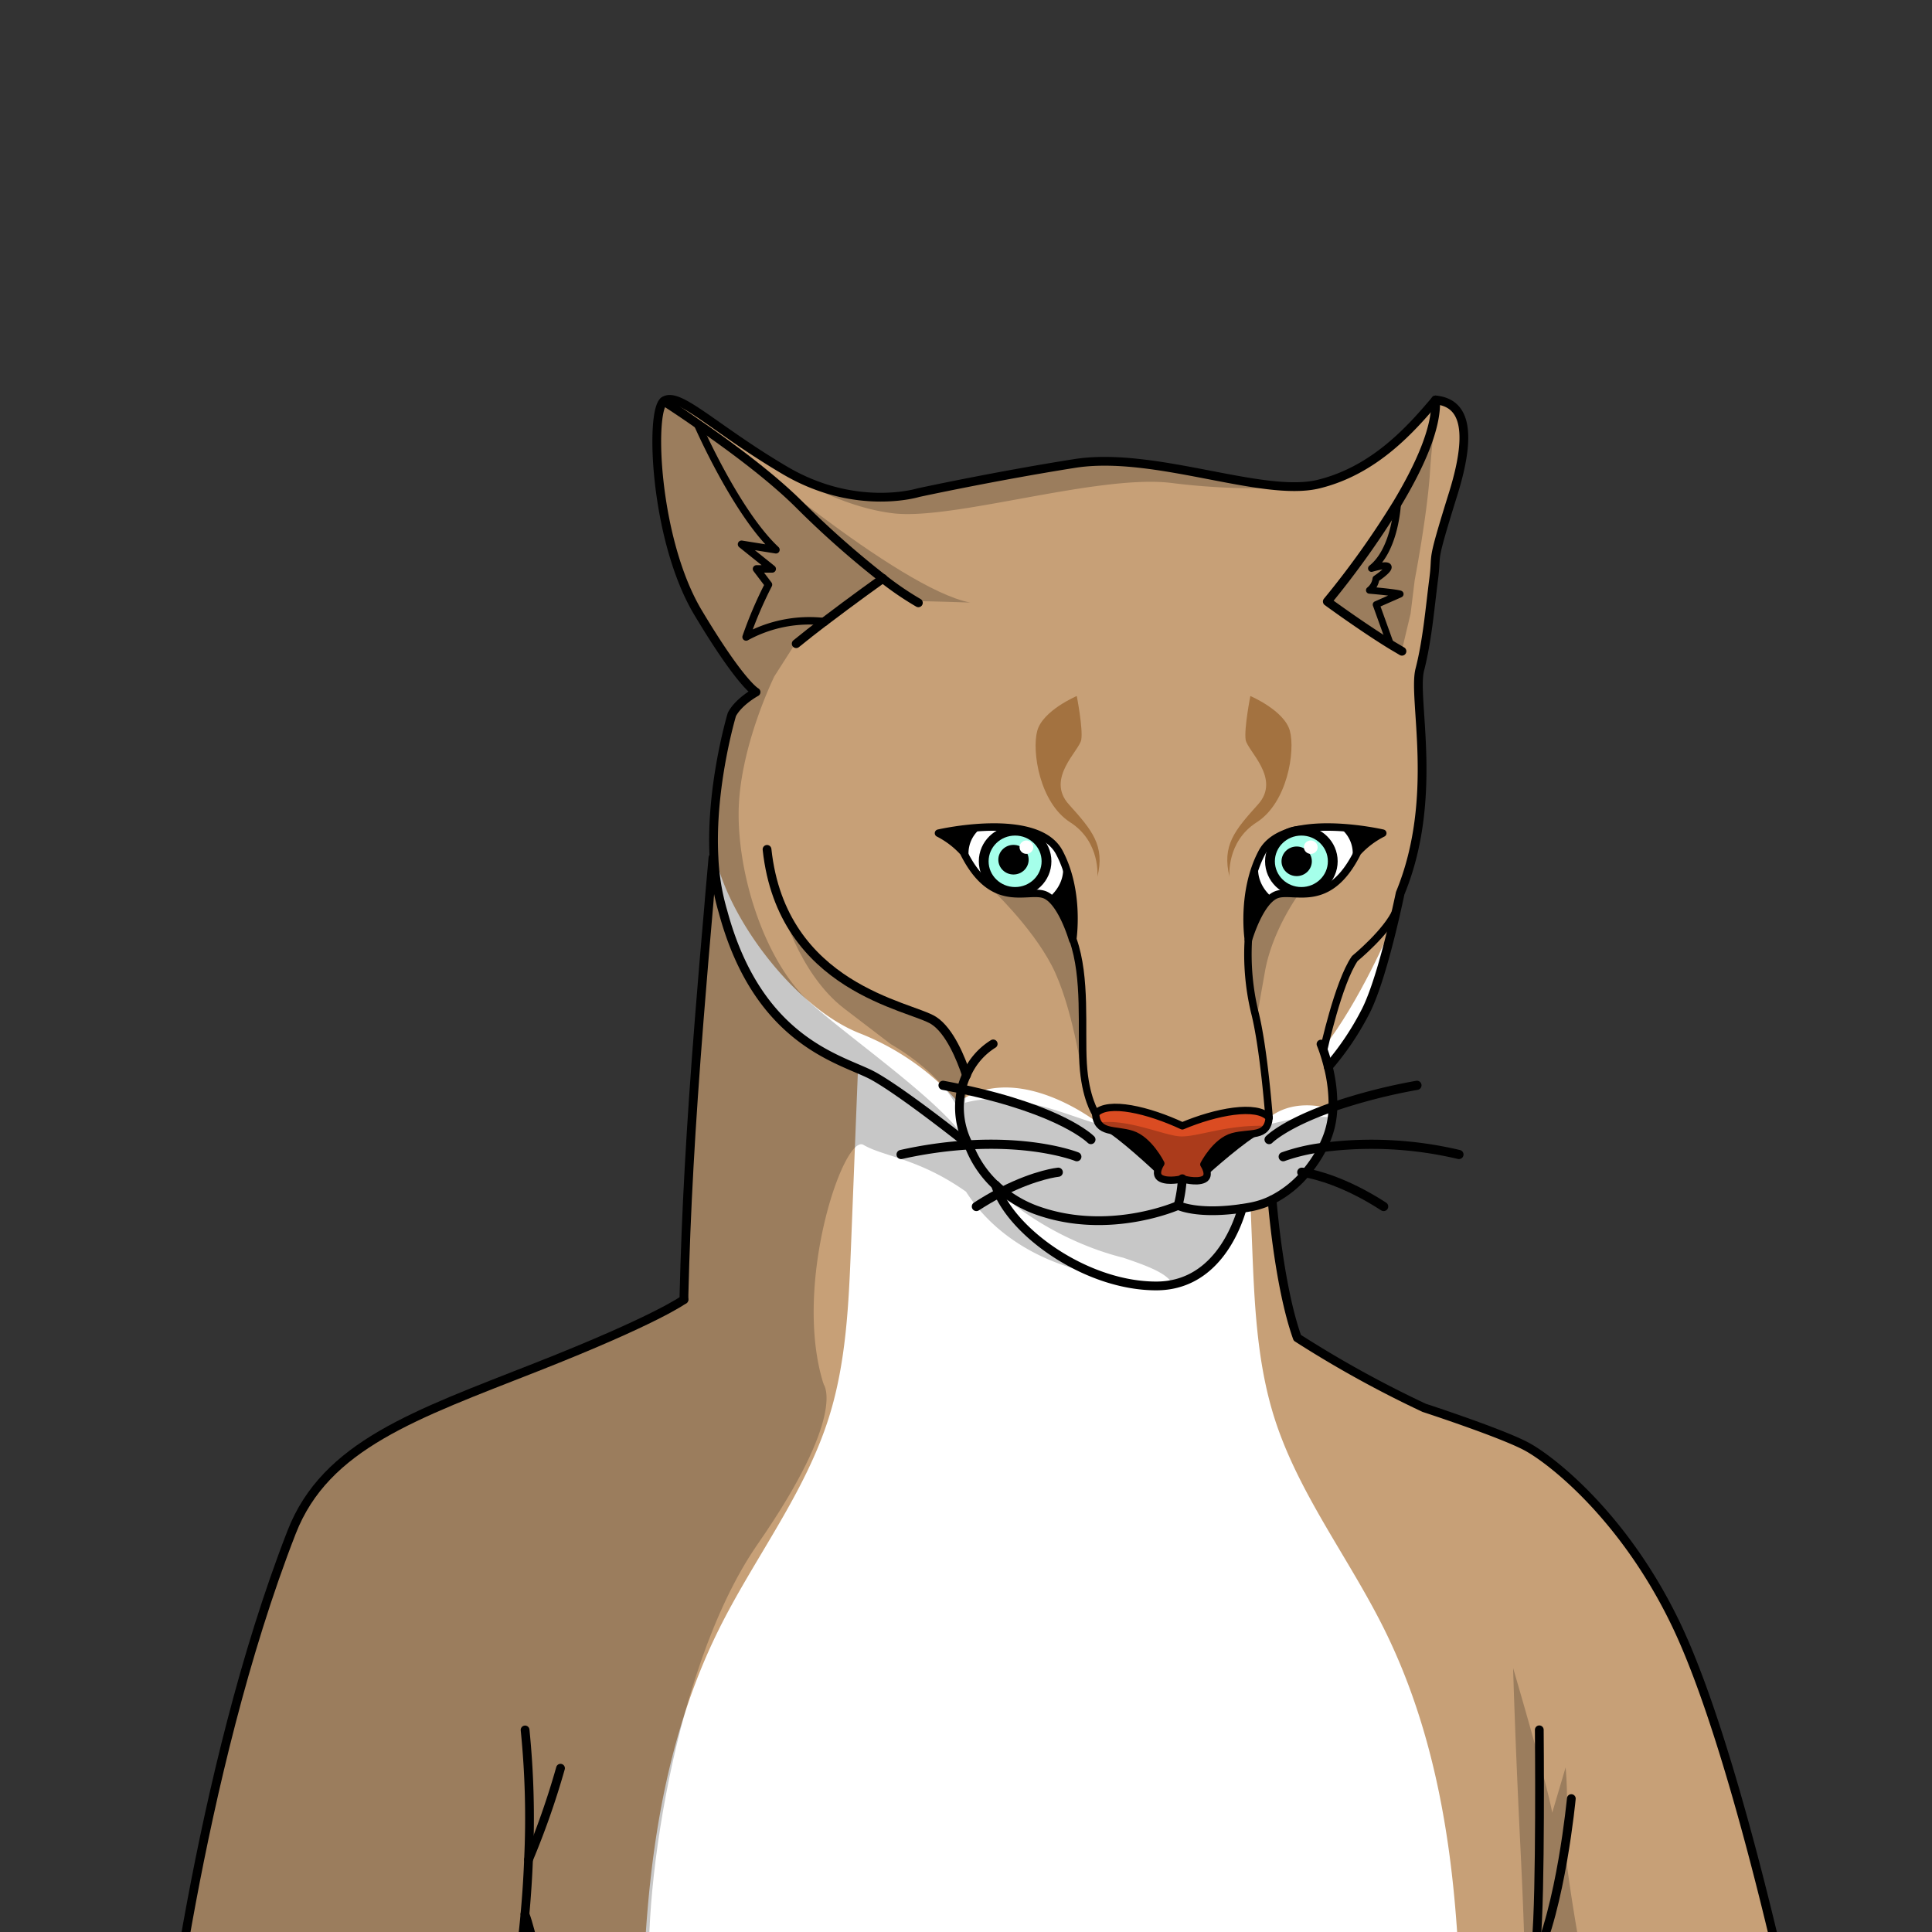 <svg xmlns="http://www.w3.org/2000/svg" viewBox="0 0 432 432">
  <rect x="0" y="0" width="432" height="432" fill="#333333" stroke="none"/>
  <defs>
    <style>.BUNTAI_PUMA_BODY_PUMA_BODY_8_a{isolation:isolate;}.BUNTAI_PUMA_BODY_PUMA_BODY_8_b{fill:#c7a077;}.BUNTAI_PUMA_BODY_PUMA_BODY_8_c{fill:#fff;}.BUNTAI_PUMA_BODY_PUMA_BODY_8_d,.BUNTAI_PUMA_BODY_PUMA_BODY_8_f,.BUNTAI_PUMA_BODY_PUMA_BODY_8_h,.BUNTAI_PUMA_BODY_PUMA_BODY_8_j,.BUNTAI_PUMA_BODY_PUMA_BODY_8_k,.BUNTAI_PUMA_BODY_PUMA_BODY_8_l{fill:none;stroke:#000;stroke-linecap:round;}.BUNTAI_PUMA_BODY_PUMA_BODY_8_d,.BUNTAI_PUMA_BODY_PUMA_BODY_8_h,.BUNTAI_PUMA_BODY_PUMA_BODY_8_j,.BUNTAI_PUMA_BODY_PUMA_BODY_8_k,.BUNTAI_PUMA_BODY_PUMA_BODY_8_l{stroke-linejoin:round;}.BUNTAI_PUMA_BODY_PUMA_BODY_8_d{stroke-width:1.67px;}.BUNTAI_PUMA_BODY_PUMA_BODY_8_e{fill:#a5ffea;}.BUNTAI_PUMA_BODY_PUMA_BODY_8_f{stroke-miterlimit:10;stroke-width:2.19px;}.BUNTAI_PUMA_BODY_PUMA_BODY_8_g{fill:#db4c22;}.BUNTAI_PUMA_BODY_PUMA_BODY_8_h{stroke-width:1.63px;}.BUNTAI_PUMA_BODY_PUMA_BODY_8_i{fill:#a37240;}.BUNTAI_PUMA_BODY_PUMA_BODY_8_j{stroke-width:2.05px;}.BUNTAI_PUMA_BODY_PUMA_BODY_8_k{stroke-width:1.96px;}.BUNTAI_PUMA_BODY_PUMA_BODY_8_l{stroke-width:1.54px;}.BUNTAI_PUMA_BODY_PUMA_BODY_8_m{opacity:0.22;mix-blend-mode:multiply;}</style>
  </defs>
  <g class="BUNTAI_PUMA_BODY_PUMA_BODY_8_a">
    <path class="BUNTAI_PUMA_BODY_PUMA_BODY_8_b" d="M374.8,363.3c-11.52-24.09-27.82-36.8-33.41-39.83s-22.95-8.68-22.95-8.68a246.79,246.79,0,0,1-28.36-15.66c-4.15-11.59-5.63-30.83-5.63-30.83h0a23.59,23.59,0,0,0,7.5-6h0a30.13,30.13,0,0,0,3.79-5.67c.31-.6.46-1,.46-1a19.81,19.81,0,0,0,1.84-8.11h0a34.28,34.28,0,0,0-1.05-8.94,62.53,62.53,0,0,0,8.24-12.2c2.81-5.38,5.62-16.8,7-22.79h0c.53-2.33.84-3.84.84-3.84,8.81-21.4,2.72-43.5,4.39-50s2.27-13.87,3.11-20.31-.83-2.34,4.35-19,1.09-20.48-3.93-21c-5.35,6.35-13.56,15.72-26.18,18.82s-36.69-7.44-54.6-4.6-34.92,6.52-34.92,6.52-14,4.4-29.86-5-23.74-17.72-27-15.49S146.32,120.81,156,137s13,17.83,13,17.83-3.86,2-5.4,5c0,0-4.89,16.08-4,32h-.17q-.44,4.81-.83,9.35s0,.08,0,.13c-.86,9.81-1.61,18.67-2.25,26.83-1.93,24.42-2.93,42.6-3.4,61.46,0,.15,0,.22,0,.22h0c0,.28,0,.57,0,.85,0,0-5.92,4.45-33,15.11s-47.12,17.43-54.7,36.87c-21.32,54.7-28.84,124.6-28.84,124.6H110A203.54,203.54,0,0,0,117.38,428c1.54,4,3.25,13.65,5.58,18.68,2.24,4.81,3.74,15.85,4.28,20.36l16.34-.18,183.08-2,14.38-.15c-.53-8.65.53-15.35,1.53-22.75l3.89,22.69,57-.59S389.48,394,374.8,363.3Z" />
    <path class="BUNTAI_PUMA_BODY_PUMA_BODY_8_c" d="M326.66,464.89l-183.08,2c-.27-35.3,1.58-71.14,17.13-102.5,7.94-16,19.28-30.43,24.64-47.47,3.88-12.33,4.43-25.43,4.94-38.35L191.85,239c1.36.58,2.56,1.1,3.51,1.63,6.69,3.73,20.85,15,21.29,15.37h0a23.75,23.75,0,0,0,6,9h0a14.51,14.51,0,0,0,.7,1.85h0c4.33,9.61,20.18,20.69,35.23,20.69,12.92,0,17.81-12.47,19.21-17.32.6-.09,1.21-.19,1.85-.31.11,2.88.23,5.75.34,8.63.51,12.92,1.05,26,4.93,38.35,5.36,17,16.71,31.46,24.64,47.47C324.78,395.12,326.85,430.23,326.66,464.89Z" />
    <path class="BUNTAI_PUMA_BODY_PUMA_BODY_8_c" d="M283.77,249.91c-1.57,4-4.48,2.79-8.65,5.46s-5.37,8-5.37,8l-5.65.55s-4.4-.16-4.53-.48-1.36-2.26-1.36-2.26-5.48-6.46-6.77-7.25-5.77-2.72-5.77-2.72-16.91-13.47-30.21-5.55c-.6,5.36,1.25,13.56,6.14,18.54a21.85,21.85,0,0,0,4.28,3.26l-2.2-.07s9.47,15.43,26.13,18.81,22.35-3.07,25.19-9.14a20.85,20.85,0,0,0,2-6.69l1-.1c8.35-1.05,16.22-9.87,17.83-13.19a23.1,23.1,0,0,0,2.15-9S289.89,245.07,283.77,249.91Z" />
    <path class="BUNTAI_PUMA_BODY_PUMA_BODY_8_c" d="M297.67,237.79c9.47-9.62,10.63-20.5,13.25-30.07,0,0-6.81,16.19-15.14,26.78l1.66,2.89C297.67,237.79,297.58,237.87,297.67,237.79Z" />
    <path class="BUNTAI_PUMA_BODY_PUMA_BODY_8_c" d="M192.11,231c-15.29-6.12-30.82-27.76-32.58-42,1,17.94,5,29.65,15.47,39.35s19.9,11.35,27,16.58,13.22,10.42,13.22,10.42-.61-6,0-7.75A57.4,57.4,0,0,0,192.11,231Z" />
    <path class="BUNTAI_PUMA_BODY_PUMA_BODY_8_c" d="M209.85,186.3s22-5.08,27,4.28c4.71,8.85,3,19.58,3,19.58s-2.59-9-6.51-10.18-11.56,3.42-17.91-9.42A19.47,19.47,0,0,0,209.85,186.3Z" />
    <path class="BUNTAI_PUMA_BODY_PUMA_BODY_8_d" d="M209.85,186.3s22-5.08,27,4.28c4.71,8.85,3,19.58,3,19.58s-2.59-9-6.51-10.18-11.56,3.42-17.91-9.42A19.47,19.47,0,0,0,209.85,186.3Z" />
    <path class="BUNTAI_PUMA_BODY_PUMA_BODY_8_e" d="M227,185.74a6.85,6.85,0,1,1-7,6.85A6.94,6.94,0,0,1,227,185.74Z" />
    <ellipse cx="226.62" cy="192.23" rx="3.39" ry="3.31" />
    <ellipse class="BUNTAI_PUMA_BODY_PUMA_BODY_8_c" cx="229.51" cy="189.43" rx="1.54" ry="1.5" />
    <ellipse class="BUNTAI_PUMA_BODY_PUMA_BODY_8_f" cx="226.98" cy="192.59" rx="7.02" ry="6.85" />
    <path d="M219.19,185.3a7.06,7.06,0,0,0-2.09,8.21,32.92,32.92,0,0,0-5.8-7A58.41,58.41,0,0,1,219.19,185.3Z" />
    <path d="M237.67,193.66s.73,3.74-3.08,7a52.42,52.42,0,0,1,4.93,6.51,52.75,52.75,0,0,0-.21-8.7A13.23,13.23,0,0,0,237.67,193.66Z" />
    <path class="BUNTAI_PUMA_BODY_PUMA_BODY_8_c" d="M309.19,186.3s-22-5.08-27,4.28c-4.71,8.85-3.05,19.58-3.05,19.58s2.59-9,6.52-10.18,11.55,3.42,17.9-9.42A19.45,19.45,0,0,1,309.19,186.3Z" />
    <path class="BUNTAI_PUMA_BODY_PUMA_BODY_8_d" d="M309.19,186.3s-22-5.08-27,4.28c-4.71,8.85-3.05,19.58-3.05,19.58s2.59-9,6.52-10.18,11.55,3.42,17.9-9.42A19.45,19.45,0,0,1,309.19,186.3Z" />
    <path class="BUNTAI_PUMA_BODY_PUMA_BODY_8_e" d="M291,185.74a6.85,6.85,0,1,0,7,6.85A6.93,6.93,0,0,0,291,185.74Z" />
    <ellipse cx="289.94" cy="192.59" rx="3.39" ry="3.31" />
    <ellipse class="BUNTAI_PUMA_BODY_PUMA_BODY_8_c" cx="293.09" cy="189.43" rx="1.54" ry="1.5" />
    <ellipse class="BUNTAI_PUMA_BODY_PUMA_BODY_8_f" cx="290.99" cy="192.59" rx="7.02" ry="6.85" />
    <path d="M299.84,185.3a7.07,7.07,0,0,1,2.1,8.21,32.92,32.92,0,0,1,5.8-7A58.67,58.67,0,0,0,299.84,185.3Z" />
    <path d="M281.37,193.66s-.73,3.74,3.08,7a53.26,53.26,0,0,0-4.94,6.51,53.18,53.18,0,0,1,.22-8.7A13,13,0,0,1,281.37,193.66Z" />
    <path class="BUNTAI_PUMA_BODY_PUMA_BODY_8_g" d="M264.37,251.75s8.5-3.88,13.67-3.47,5.74,1.63,5.74,1.63a3.41,3.41,0,0,1-3.19,3.68c-3.52.49-8.66,1-10.84,5.38-.38,1.73.44,3.15-.41,4.06s-5.24.93-5.24.93-5.53.09-5.31-1.88S259,260,259,260s-1.66-5.55-6.78-6.58-6.14-1-7-4.22C248.05,247.06,256.29,247.92,264.37,251.75Z" />
    <path class="BUNTAI_PUMA_BODY_PUMA_BODY_8_h" d="M264.37,251.75c7.48-3.16,16.69-4.94,19.41-1.84-.37,4.56-4.27,3.18-8.12,4.24s-6.48,6.22-6.48,6.22,1.68,2.51,0,3.33-4.81-.11-4.81-.11-3.12.78-4.8-.11,0-3.33,0-3.33-2.63-5.29-6.48-6.52-7.75,0-8.12-4.61C247.69,246,256.9,248.25,264.37,251.75Z" />
    <path d="M272.22,256.68c2.51-2.41,3.44-2.53,9.74-3.24-3,1.21-11.62,8.93-11.62,8.93l-.59-2S269.7,259.1,272.22,256.68Z" />
    <path d="M256.53,256.32c2.52,2.53,2.47,3.79,2.47,3.79l-.59,2s-8.63-8.12-11.62-9.47C253.09,253.63,254,253.79,256.53,256.32Z" />
    <path class="BUNTAI_PUMA_BODY_PUMA_BODY_8_i" d="M278.53,165.42c-.38-2.47,1.05-9.79,1.05-9.79s7.6,3.23,8.84,7.79-.57,16.08-7.42,20.45-6.08,12.18-6.08,12.18c-1.72-7,1.14-10.37,6.37-16.17S278.91,167.89,278.53,165.42Z" />
    <path class="BUNTAI_PUMA_BODY_PUMA_BODY_8_i" d="M231.93,163.42c1.23-4.56,8.84-7.79,8.84-7.79s1.43,7.32,1,9.79-8,8.66-2.76,14.46,8.08,9.22,6.37,16.17c0,0,.76-7.8-6.08-12.18S230.69,168,231.93,163.42Z" />
    <path class="BUNTAI_PUMA_BODY_PUMA_BODY_8_j" d="M243.93,254.81s-6.31-6.51-28.9-11.3c-1.33-.28-2.71-.56-4.16-.83" />
    <path class="BUNTAI_PUMA_BODY_PUMA_BODY_8_j" d="M240.78,258.64S232,255.1,216.66,256a95.24,95.24,0,0,0-15.17,2.15" />
    <path class="BUNTAI_PUMA_BODY_PUMA_BODY_8_j" d="M236.63,262.11s-4.95.48-12.42,4.27c-.29.14-.59.29-.89.46q-2.35,1.23-5,2.94" />
    <path class="BUNTAI_PUMA_BODY_PUMA_BODY_8_j" d="M283.77,254.81s3.43-3.54,14.28-7.31a128,128,0,0,1,18.78-4.82" />
    <path class="BUNTAI_PUMA_BODY_PUMA_BODY_8_j" d="M286.93,258.64a41.73,41.73,0,0,1,8.82-2.07,84.85,84.85,0,0,1,30.47,1.58" />
    <path class="BUNTAI_PUMA_BODY_PUMA_BODY_8_j" d="M291.08,262.11s.3,0,.87.14c2.28.4,8.91,2,17.44,7.53" />
    <path class="BUNTAI_PUMA_BODY_PUMA_BODY_8_k" d="M216.65,256c-.44-.35-14.6-11.64-21.29-15.37s-25.7-7.07-33.71-36.83a50,50,0,0,1-2-12.05c-.86-15.88,4-32,4-32,1.54-2.92,5.4-5,5.4-5s-3.34-1.67-13-17.83-10.81-45-7.57-47.25,11.14,6.13,27,15.49,29.86,5,29.86,5,17-3.68,34.92-6.52,42,7.69,54.6,4.6S315.62,95.78,321,89.43c5,.5,9.11,4.35,3.93,21s-3.52,12.55-4.35,19-1.43,13.79-3.11,20.31,4.42,28.62-4.39,50c0,0-.31,1.51-.84,3.84-1.35,6-4.16,17.41-7,22.79a62.53,62.53,0,0,1-8.24,12.2" />
    <line class="BUNTAI_PUMA_BODY_PUMA_BODY_8_k" x1="216.67" y1="255.99" x2="216.66" y2="255.99" />
    <path class="BUNTAI_PUMA_BODY_PUMA_BODY_8_d" d="M283.77,249.91s-1.18-15.75-3.23-23.67a55.6,55.6,0,0,1-1.41-16.08" />
    <path class="BUNTAI_PUMA_BODY_PUMA_BODY_8_k" d="M222.61,265a23.75,23.75,0,0,1-6-9h0A18.1,18.1,0,0,1,215,243.51a16.78,16.78,0,0,1,1.08-3.09,15.37,15.37,0,0,1,6-7" />
    <path class="BUNTAI_PUMA_BODY_PUMA_BODY_8_k" d="M295.38,233.46s.23.53.55,1.46.7,2.14,1.07,3.63a34.28,34.28,0,0,1,1.05,8.94h0a19.81,19.81,0,0,1-1.84,8.11s-.15.36-.46,1a30.13,30.13,0,0,1-3.79,5.67h0a23.59,23.59,0,0,1-7.5,6,18.29,18.29,0,0,1-4.83,1.61c-.64.12-1.26.22-1.86.31-10.07,1.51-14.34-.65-14.34-.65s-15.24,6.8-31.29,1.19a26.74,26.74,0,0,1-7.92-4.37h0c-.56-.45-1.09-.91-1.59-1.39" />
    <path class="BUNTAI_PUMA_BODY_PUMA_BODY_8_k" d="M222.61,265h0a14.51,14.51,0,0,0,.7,1.85h0c4.33,9.61,20.18,20.69,35.23,20.69,12.92,0,17.81-12.47,19.21-17.32" />
    <path class="BUNTAI_PUMA_BODY_PUMA_BODY_8_k" d="M321,89.43c.32,6.28-3.69,15-8.53,23.07a194,194,0,0,1-15.68,22s7.78,5.7,14.2,9.64c.87.53,1.7,1,2.49,1.48" />
    <path class="BUNTAI_PUMA_BODY_PUMA_BODY_8_k" d="M148.44,89.72s3.07,1.93,7.45,5h0c6.59,4.53,16.15,11.49,22.63,17.92a207.48,207.48,0,0,0,18.9,16.74,68.3,68.3,0,0,0,7.93,5.41" />
    <path class="BUNTAI_PUMA_BODY_PUMA_BODY_8_k" d="M184.3,139c-2.21,1.69-4.39,3.39-6.27,4.93" />
    <path class="BUNTAI_PUMA_BODY_PUMA_BODY_8_k" d="M197.43,129.34s-6.67,4.75-13.12,9.67" />
    <path class="BUNTAI_PUMA_BODY_PUMA_BODY_8_k" d="M263.42,269.57h0a31.41,31.41,0,0,0,.95-6" />
    <path class="BUNTAI_PUMA_BODY_PUMA_BODY_8_l" d="M312.49,112.53s-.42,10.31-5.82,14.57c7.78-2.18,1,2.31,1,2.31a3.91,3.91,0,0,1-1.46,2.57c6.35.56,6.86.85,6.86.85l-5.35,2.36,3.24,9" />
    <path class="BUNTAI_PUMA_BODY_PUMA_BODY_8_d" d="M155.89,94.67h0c.26.61,8.72,19.92,17.61,28.26l-7.69-1.23,6.86,5.51h-3.51l2.67,3.52a90.75,90.75,0,0,0-5,11.7A29.5,29.5,0,0,1,184.3,139h0" />
    <path class="BUNTAI_PUMA_BODY_PUMA_BODY_8_k" d="M171.51,189.92c3.34,31.11,32.09,34.93,37.27,38.27,3.59,2.31,6.12,8.58,7.33,12.23" />
    <path class="BUNTAI_PUMA_BODY_PUMA_BODY_8_d" d="M295.93,234.92s3.29-15.2,7-20.58c0,0,7.31-6,9.31-10.78" />
    <path class="BUNTAI_PUMA_BODY_PUMA_BODY_8_d" d="M245,249s-2.36-3.5-2.81-11.19.72-19.23-2.26-27.67" />
    <path class="BUNTAI_PUMA_BODY_PUMA_BODY_8_k" d="M110,467.17H36.38s7.52-69.9,28.84-124.6c7.58-19.44,27.61-26.21,54.7-36.87s33-15.11,33-15.11" />
    <path class="BUNTAI_PUMA_BODY_PUMA_BODY_8_k" d="M284.45,268.3s1.48,19.24,5.63,30.83a246.79,246.79,0,0,0,28.36,15.66s17.36,5.66,22.95,8.68,21.89,15.74,33.41,39.83c14.68,30.71,28.66,100.79,28.66,100.79l-57,.59" />
    <path class="BUNTAI_PUMA_BODY_PUMA_BODY_8_k" d="M152.94,290.6h0c0-.28,0-.57,0-.85h0s0-.07,0-.22c.47-18.86,1.47-37,3.4-61.46.64-8.16,1.39-17,2.25-26.83,0-.05,0-.09,0-.13q.39-4.53.83-9.35" />
    <path class="BUNTAI_PUMA_BODY_PUMA_BODY_8_k" d="M110,467.17A203.54,203.54,0,0,0,117.38,428c.4-4.29.65-8.37.8-12.18a195.87,195.87,0,0,0-.77-29" />
    <path class="BUNTAI_PUMA_BODY_PUMA_BODY_8_k" d="M118.18,415.81a178.27,178.27,0,0,0,7.15-20.43" />
    <path class="BUNTAI_PUMA_BODY_PUMA_BODY_8_k" d="M117.38,428c1.54,4,3.25,13.65,5.58,18.68,2.24,4.81,3.74,15.85,4.28,20.36" />
    <path class="BUNTAI_PUMA_BODY_PUMA_BODY_8_k" d="M344.19,386.79s.35,36.7-.7,47.53c-.16,1.62-.34,3.17-.53,4.69h0c-.12,1-.25,2-.39,3h0c-1,7.4-2.06,14.1-1.53,22.75" />
    <path class="BUNTAI_PUMA_BODY_PUMA_BODY_8_k" d="M351.35,402.17S349.07,426.41,343,439" />
    <g class="BUNTAI_PUMA_BODY_PUMA_BODY_8_m">
      <path d="M221.5,198.57s9.09,8.51,13.69,17.36S242,240.46,242,240.46s1.39-13.27-1-25.45l-2.39-12.18s-4.15-3-6.67-3.4S223.79,201,221.5,198.57Z" />
      <path d="M290.76,199.43s-6.21,8.21-7.91,17.79l-1.7,9.58v5s-2.33-14.5-2.3-19.66,4-11.5,6.8-12.14A21.23,21.23,0,0,1,290.76,199.43Z" />
      <path d="M174.47,202s3.92,15.57,14.32,23.53l10.4,7.95s14,7.69,16.16,17.73c.79-9.08,1.09-9.73,1.09-9.73s-2-10.36-8.51-13.86-19.4-7.25-23.94-12S174.47,202,174.47,202Z" />
      <path d="M148.78,116.88s2.35-8.13,10.39-.35S168,139.09,168,139.09s.11,9,0,10.73c7.4-4.55,29.41-20.48,29.41-20.48s-19.46-16-29.49-25.88-19.16-13.66-20-13.07-1.17,8.34-1.1,12.59S148.78,116.88,148.78,116.88Z" />
      <path d="M298.06,249.91s-5.56-1-15.39,1.83c-8.6-.22-15.05,2.54-18.77,2.36s-12.64-4.37-18.93-2.93c-6.46-1.83-18.78-7.6-29.35-4.54-.61,5.34-.35,10.43,4.54,16.52s17,14.59,31,18.08c5.16,1.75,10,3.5,11,5.94,10.64-5.15,12.65-8.65,14.57-16.42A28.15,28.15,0,0,0,298.06,249.91Z" />
      <path d="M161.78,98s39.18,33.72,55.16,36.73c-9.36-.31-11.58-.31-11.58-.31s-17.35-12-24.46-19.11S161.78,98,161.78,98Z" />
      <path d="M243.93,284.54c-.14-.06-18.06-2.67-27.93-18.08-10.57-7.48-18.5-7.84-22.92-10.46s-16,31.47-8.88,53.63c-30.74-18.68-31.26-19.9-31.26-19.9s2-34,3.21-57.9,3.74-40.69,3.74-40.69.84-26.36,4.37-32.5c3.92-3.32,8.9-7.43,8.9-7.43s-7.93,16-8,30.64,6.17,33.67,16.19,42.53S211.54,247,216.76,256s5.79,8.17,7.6,11.95,9.49,10.72,12.93,13.05A35.92,35.92,0,0,0,243.93,284.54Z" />
      <path d="M321.47,90.89A137.73,137.73,0,0,0,319.72,106c-.7,9.79-3.38,23.65-3.38,23.65l-.93,7.57-2,8.41-16.69-11.12s10.26-13.25,16.08-23.85S320.88,96.71,321.47,90.89Z" />
      <path d="M290.46,108.86a149.78,149.78,0,0,1-28.53-.87c-16.31-2-48.7,8.35-62.1,6.8s-26.09-10.41-26.09-10.41,13.51,10.6,37,4.89c20.93-4.18,27.92-7.86,41.6-5.86S285.17,108.62,290.46,108.86Z" />
      <path d="M149.56,109.36l-.78,7.52s2.16,11.79,7.11,20.7a73.73,73.73,0,0,0,10.36,14.47l13.27-9.31,5.69-12-17-18.89-19.82-9.44Z" />
      <polygon points="179.21 140.03 177.8 143.94 173.16 151.21 169.31 155.63 167.64 153.58 165.35 149.82 167.91 146.55 179.21 140.03" />
      <path d="M173.37,290.6l10.83,19s5.25,6.79-14.79,35.68-26.79,86.5-23.53,102.2S149.14,467,149.14,467h-21s-3.22-14.9-5.15-20.36S117.38,428,117.38,428s-4.21,33.06-8,39.18h-73s3.62-33.63,9.39-57.48S60.54,349,68.07,337s21-19.65,46.18-29.12,39.3-17.67,39.3-17.67l7.07-5.08Z" />
      <path d="M341,447.08s.27-7.69-1-33.38S338.34,373,338.34,373s7.52,25.52,8.74,32.33l3-10.14a85.38,85.38,0,0,1-.27,17.08c2.37,21.9,9.36,52.3,9.36,52.3l-11.36.19-5.07-21.51Z" />
    </g>
  </g>
</svg>